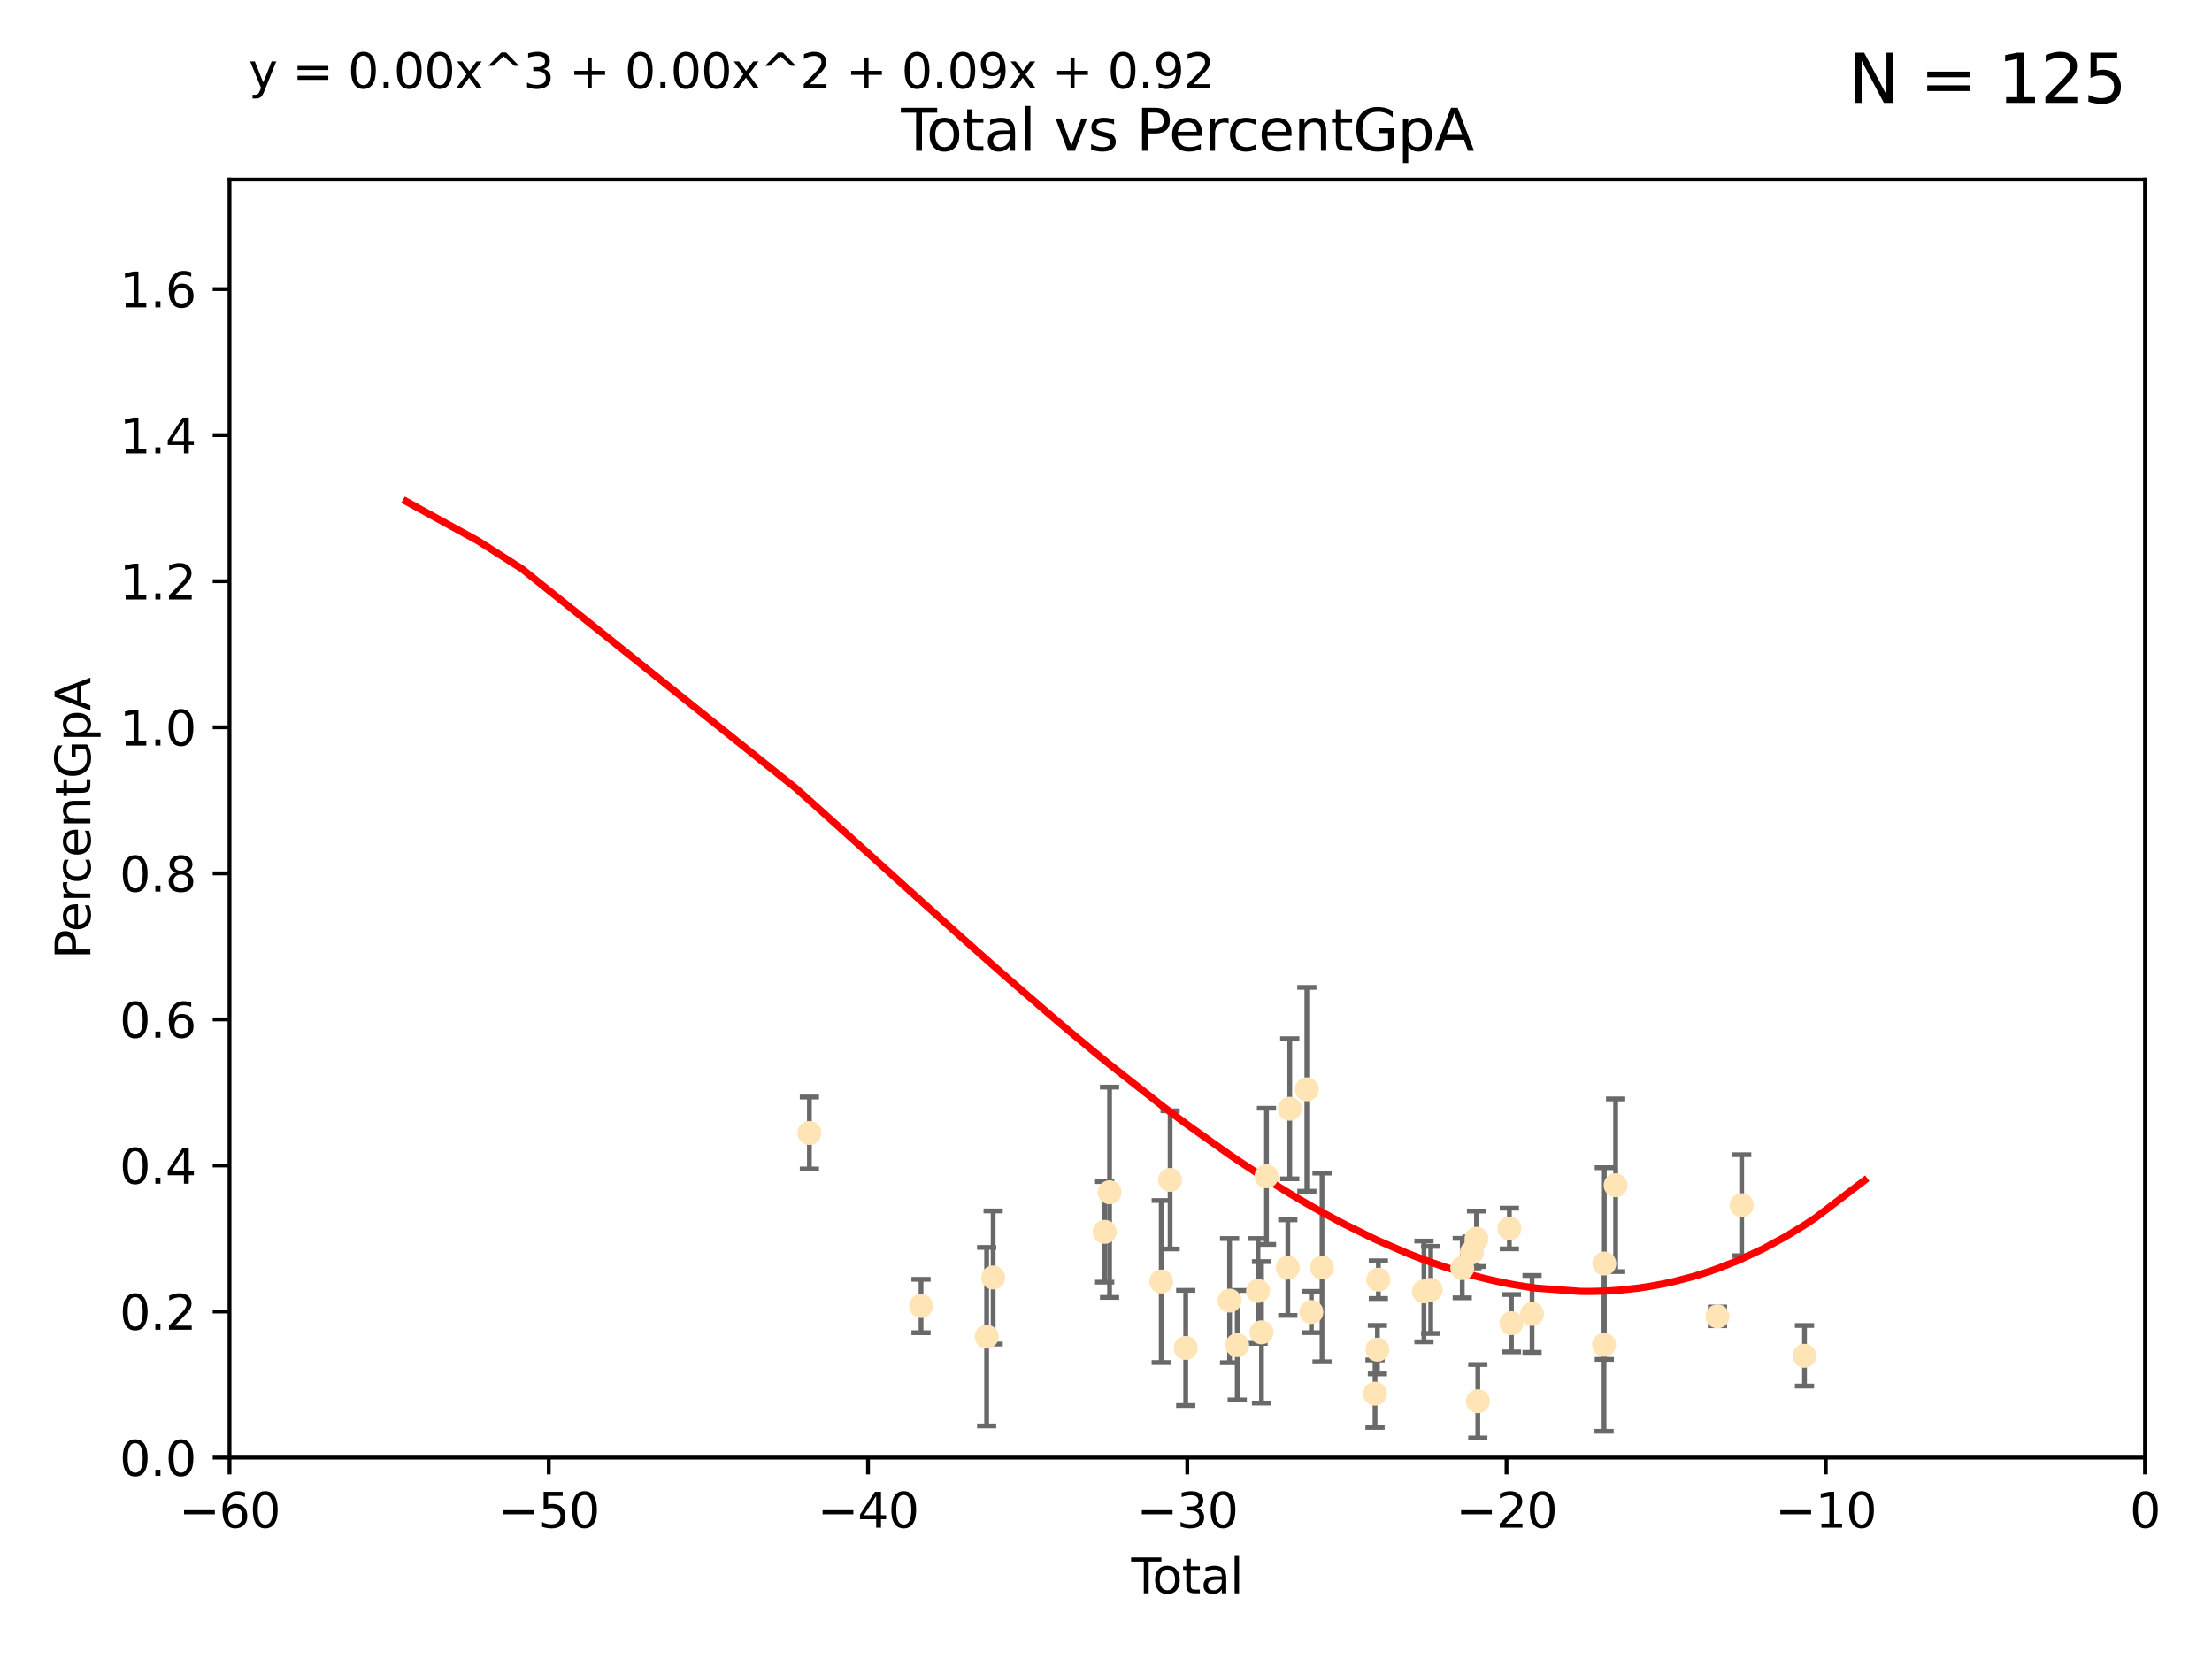 <?xml version="1.0" encoding="utf-8" standalone="no"?>
<!DOCTYPE svg PUBLIC "-//W3C//DTD SVG 1.1//EN"
  "http://www.w3.org/Graphics/SVG/1.1/DTD/svg11.dtd">
<svg xmlns:xlink="http://www.w3.org/1999/xlink" width="460.8pt" height="345.6pt" viewBox="0 0 460.8 345.6" xmlns="http://www.w3.org/2000/svg" version="1.1">
 <defs>
  <style type="text/css">*{stroke-linejoin: round; stroke-linecap: butt}</style>
 </defs>
 <g id="figure_1">
  <g id="patch_1">
   <path d="M 0 345.6 
L 460.8 345.6 
L 460.8 0 
L 0 0 
z
" style="fill: #ffffff"/>
  </g>
  <g id="axes_1">
   <g id="patch_2">
    <path d="M 47.81 303.64 
L 446.85 303.64 
L 446.85 37.411 
L 47.81 37.411 
z
" style="fill: #ffffff"/>
   </g>
   <g id="PathCollection_1">
    <defs>
     <path id="m7b823fe8cd" d="M 0 1.118 
C 0.297 1.118 0.581 1 0.791 0.791 
C 1 0.581 1.118 0.297 1.118 0 
C 1.118 -0.297 1 -0.581 0.791 -0.791 
C 0.581 -1 0.297 -1.118 0 -1.118 
C -0.297 -1.118 -0.581 -1 -0.791 -0.791 
C -1 -0.581 -1.118 -0.297 -1.118 0 
C -1.118 0.297 -1 0.581 -0.791 0.791 
C -0.581 1 -0.297 1.118 0 1.118 
z
" style="stroke: #ffe4b5"/>
    </defs>
    <g clip-path="url(#p5e52fc9a9f)">
     <use xlink:href="#m7b823fe8cd" x="168.611" y="236.024" style="fill: #ffe4b5; stroke: #ffe4b5"/>
     <use xlink:href="#m7b823fe8cd" x="191.867" y="272.073" style="fill: #ffe4b5; stroke: #ffe4b5"/>
     <use xlink:href="#m7b823fe8cd" x="205.533" y="278.454" style="fill: #ffe4b5; stroke: #ffe4b5"/>
     <use xlink:href="#m7b823fe8cd" x="206.889" y="266.121" style="fill: #ffe4b5; stroke: #ffe4b5"/>
     <use xlink:href="#m7b823fe8cd" x="230.121" y="256.619" style="fill: #ffe4b5; stroke: #ffe4b5"/>
     <use xlink:href="#m7b823fe8cd" x="231.142" y="248.374" style="fill: #ffe4b5; stroke: #ffe4b5"/>
     <use xlink:href="#m7b823fe8cd" x="241.907" y="266.966" style="fill: #ffe4b5; stroke: #ffe4b5"/>
     <use xlink:href="#m7b823fe8cd" x="243.757" y="245.794" style="fill: #ffe4b5; stroke: #ffe4b5"/>
     <use xlink:href="#m7b823fe8cd" x="247.007" y="280.798" style="fill: #ffe4b5; stroke: #ffe4b5"/>
     <use xlink:href="#m7b823fe8cd" x="256.143" y="270.942" style="fill: #ffe4b5; stroke: #ffe4b5"/>
     <use xlink:href="#m7b823fe8cd" x="257.735" y="280.225" style="fill: #ffe4b5; stroke: #ffe4b5"/>
     <use xlink:href="#m7b823fe8cd" x="262.068" y="268.929" style="fill: #ffe4b5; stroke: #ffe4b5"/>
     <use xlink:href="#m7b823fe8cd" x="262.792" y="277.551" style="fill: #ffe4b5; stroke: #ffe4b5"/>
     <use xlink:href="#m7b823fe8cd" x="263.835" y="245.048" style="fill: #ffe4b5; stroke: #ffe4b5"/>
     <use xlink:href="#m7b823fe8cd" x="268.274" y="264.074" style="fill: #ffe4b5; stroke: #ffe4b5"/>
     <use xlink:href="#m7b823fe8cd" x="268.678" y="230.974" style="fill: #ffe4b5; stroke: #ffe4b5"/>
     <use xlink:href="#m7b823fe8cd" x="272.241" y="226.92" style="fill: #ffe4b5; stroke: #ffe4b5"/>
     <use xlink:href="#m7b823fe8cd" x="273.181" y="273.317" style="fill: #ffe4b5; stroke: #ffe4b5"/>
     <use xlink:href="#m7b823fe8cd" x="275.404" y="264.031" style="fill: #ffe4b5; stroke: #ffe4b5"/>
     <use xlink:href="#m7b823fe8cd" x="286.443" y="290.323" style="fill: #ffe4b5; stroke: #ffe4b5"/>
     <use xlink:href="#m7b823fe8cd" x="286.939" y="281.157" style="fill: #ffe4b5; stroke: #ffe4b5"/>
     <use xlink:href="#m7b823fe8cd" x="287.137" y="266.582" style="fill: #ffe4b5; stroke: #ffe4b5"/>
     <use xlink:href="#m7b823fe8cd" x="296.637" y="269.032" style="fill: #ffe4b5; stroke: #ffe4b5"/>
     <use xlink:href="#m7b823fe8cd" x="298.047" y="268.709" style="fill: #ffe4b5; stroke: #ffe4b5"/>
     <use xlink:href="#m7b823fe8cd" x="304.615" y="264.173" style="fill: #ffe4b5; stroke: #ffe4b5"/>
     <use xlink:href="#m7b823fe8cd" x="306.623" y="260.898" style="fill: #ffe4b5; stroke: #ffe4b5"/>
     <use xlink:href="#m7b823fe8cd" x="307.585" y="258.061" style="fill: #ffe4b5; stroke: #ffe4b5"/>
     <use xlink:href="#m7b823fe8cd" x="307.855" y="291.9" style="fill: #ffe4b5; stroke: #ffe4b5"/>
     <use xlink:href="#m7b823fe8cd" x="314.429" y="255.921" style="fill: #ffe4b5; stroke: #ffe4b5"/>
     <use xlink:href="#m7b823fe8cd" x="314.861" y="275.649" style="fill: #ffe4b5; stroke: #ffe4b5"/>
     <use xlink:href="#m7b823fe8cd" x="319.153" y="273.715" style="fill: #ffe4b5; stroke: #ffe4b5"/>
     <use xlink:href="#m7b823fe8cd" x="334.152" y="280.144" style="fill: #ffe4b5; stroke: #ffe4b5"/>
     <use xlink:href="#m7b823fe8cd" x="334.21" y="263.219" style="fill: #ffe4b5; stroke: #ffe4b5"/>
     <use xlink:href="#m7b823fe8cd" x="336.569" y="246.911" style="fill: #ffe4b5; stroke: #ffe4b5"/>
     <use xlink:href="#m7b823fe8cd" x="357.784" y="274.226" style="fill: #ffe4b5; stroke: #ffe4b5"/>
     <use xlink:href="#m7b823fe8cd" x="362.824" y="251.06" style="fill: #ffe4b5; stroke: #ffe4b5"/>
     <use xlink:href="#m7b823fe8cd" x="375.911" y="282.435" style="fill: #ffe4b5; stroke: #ffe4b5"/>
    </g>
   </g>
   <g id="matplotlib.axis_1">
    <g id="xtick_1">
     <g id="line2d_1">
      <defs>
       <path id="mecba8a431a" d="M 0 0 
L 0 3.5 
" style="stroke: #000000; stroke-width: 0.8"/>
      </defs>
      <g>
       <use xlink:href="#mecba8a431a" x="47.81" y="303.64" style="stroke: #000000; stroke-width: 0.8"/>
      </g>
     </g>
     <g id="text_1">
      <!-- −60 -->
      <g transform="translate(37.258 318.238)scale(0.1 -0.1)">
       <defs>
        <path id="DejaVuSans-2212" d="M 678 2272 
L 4684 2272 
L 4684 1741 
L 678 1741 
L 678 2272 
z
" transform="scale(0.016)"/>
        <path id="DejaVuSans-36" d="M 2113 2584 
Q 1688 2584 1439 2293 
Q 1191 2003 1191 1497 
Q 1191 994 1439 701 
Q 1688 409 2113 409 
Q 2538 409 2786 701 
Q 3034 994 3034 1497 
Q 3034 2003 2786 2293 
Q 2538 2584 2113 2584 
z
M 3366 4563 
L 3366 3988 
Q 3128 4100 2886 4159 
Q 2644 4219 2406 4219 
Q 1781 4219 1451 3797 
Q 1122 3375 1075 2522 
Q 1259 2794 1537 2939 
Q 1816 3084 2150 3084 
Q 2853 3084 3261 2657 
Q 3669 2231 3669 1497 
Q 3669 778 3244 343 
Q 2819 -91 2113 -91 
Q 1303 -91 875 529 
Q 447 1150 447 2328 
Q 447 3434 972 4092 
Q 1497 4750 2381 4750 
Q 2619 4750 2861 4703 
Q 3103 4656 3366 4563 
z
" transform="scale(0.016)"/>
        <path id="DejaVuSans-30" d="M 2034 4250 
Q 1547 4250 1301 3770 
Q 1056 3291 1056 2328 
Q 1056 1369 1301 889 
Q 1547 409 2034 409 
Q 2525 409 2770 889 
Q 3016 1369 3016 2328 
Q 3016 3291 2770 3770 
Q 2525 4250 2034 4250 
z
M 2034 4750 
Q 2819 4750 3233 4129 
Q 3647 3509 3647 2328 
Q 3647 1150 3233 529 
Q 2819 -91 2034 -91 
Q 1250 -91 836 529 
Q 422 1150 422 2328 
Q 422 3509 836 4129 
Q 1250 4750 2034 4750 
z
" transform="scale(0.016)"/>
       </defs>
       <use xlink:href="#DejaVuSans-2212"/>
       <use xlink:href="#DejaVuSans-36" x="83.789"/>
       <use xlink:href="#DejaVuSans-30" x="147.412"/>
      </g>
     </g>
    </g>
    <g id="xtick_2">
     <g id="line2d_2">
      <g>
       <use xlink:href="#mecba8a431a" x="114.317" y="303.64" style="stroke: #000000; stroke-width: 0.8"/>
      </g>
     </g>
     <g id="text_2">
      <!-- −50 -->
      <g transform="translate(103.764 318.238)scale(0.1 -0.1)">
       <defs>
        <path id="DejaVuSans-35" d="M 691 4666 
L 3169 4666 
L 3169 4134 
L 1269 4134 
L 1269 2991 
Q 1406 3038 1543 3061 
Q 1681 3084 1819 3084 
Q 2600 3084 3056 2656 
Q 3513 2228 3513 1497 
Q 3513 744 3044 326 
Q 2575 -91 1722 -91 
Q 1428 -91 1123 -41 
Q 819 9 494 109 
L 494 744 
Q 775 591 1075 516 
Q 1375 441 1709 441 
Q 2250 441 2565 725 
Q 2881 1009 2881 1497 
Q 2881 1984 2565 2268 
Q 2250 2553 1709 2553 
Q 1456 2553 1204 2497 
Q 953 2441 691 2322 
L 691 4666 
z
" transform="scale(0.016)"/>
       </defs>
       <use xlink:href="#DejaVuSans-2212"/>
       <use xlink:href="#DejaVuSans-35" x="83.789"/>
       <use xlink:href="#DejaVuSans-30" x="147.412"/>
      </g>
     </g>
    </g>
    <g id="xtick_3">
     <g id="line2d_3">
      <g>
       <use xlink:href="#mecba8a431a" x="180.823" y="303.64" style="stroke: #000000; stroke-width: 0.8"/>
      </g>
     </g>
     <g id="text_3">
      <!-- −40 -->
      <g transform="translate(170.271 318.238)scale(0.1 -0.1)">
       <defs>
        <path id="DejaVuSans-34" d="M 2419 4116 
L 825 1625 
L 2419 1625 
L 2419 4116 
z
M 2253 4666 
L 3047 4666 
L 3047 1625 
L 3713 1625 
L 3713 1100 
L 3047 1100 
L 3047 0 
L 2419 0 
L 2419 1100 
L 313 1100 
L 313 1709 
L 2253 4666 
z
" transform="scale(0.016)"/>
       </defs>
       <use xlink:href="#DejaVuSans-2212"/>
       <use xlink:href="#DejaVuSans-34" x="83.789"/>
       <use xlink:href="#DejaVuSans-30" x="147.412"/>
      </g>
     </g>
    </g>
    <g id="xtick_4">
     <g id="line2d_4">
      <g>
       <use xlink:href="#mecba8a431a" x="247.33" y="303.64" style="stroke: #000000; stroke-width: 0.8"/>
      </g>
     </g>
     <g id="text_4">
      <!-- −30 -->
      <g transform="translate(236.778 318.238)scale(0.1 -0.1)">
       <defs>
        <path id="DejaVuSans-33" d="M 2597 2516 
Q 3050 2419 3304 2112 
Q 3559 1806 3559 1356 
Q 3559 666 3084 287 
Q 2609 -91 1734 -91 
Q 1441 -91 1130 -33 
Q 819 25 488 141 
L 488 750 
Q 750 597 1062 519 
Q 1375 441 1716 441 
Q 2309 441 2620 675 
Q 2931 909 2931 1356 
Q 2931 1769 2642 2001 
Q 2353 2234 1838 2234 
L 1294 2234 
L 1294 2753 
L 1863 2753 
Q 2328 2753 2575 2939 
Q 2822 3125 2822 3475 
Q 2822 3834 2567 4026 
Q 2313 4219 1838 4219 
Q 1578 4219 1281 4162 
Q 984 4106 628 3988 
L 628 4550 
Q 988 4650 1302 4700 
Q 1616 4750 1894 4750 
Q 2613 4750 3031 4423 
Q 3450 4097 3450 3541 
Q 3450 3153 3228 2886 
Q 3006 2619 2597 2516 
z
" transform="scale(0.016)"/>
       </defs>
       <use xlink:href="#DejaVuSans-2212"/>
       <use xlink:href="#DejaVuSans-33" x="83.789"/>
       <use xlink:href="#DejaVuSans-30" x="147.412"/>
      </g>
     </g>
    </g>
    <g id="xtick_5">
     <g id="line2d_5">
      <g>
       <use xlink:href="#mecba8a431a" x="313.837" y="303.64" style="stroke: #000000; stroke-width: 0.8"/>
      </g>
     </g>
     <g id="text_5">
      <!-- −20 -->
      <g transform="translate(303.284 318.238)scale(0.1 -0.1)">
       <defs>
        <path id="DejaVuSans-32" d="M 1228 531 
L 3431 531 
L 3431 0 
L 469 0 
L 469 531 
Q 828 903 1448 1529 
Q 2069 2156 2228 2338 
Q 2531 2678 2651 2914 
Q 2772 3150 2772 3378 
Q 2772 3750 2511 3984 
Q 2250 4219 1831 4219 
Q 1534 4219 1204 4116 
Q 875 4013 500 3803 
L 500 4441 
Q 881 4594 1212 4672 
Q 1544 4750 1819 4750 
Q 2544 4750 2975 4387 
Q 3406 4025 3406 3419 
Q 3406 3131 3298 2873 
Q 3191 2616 2906 2266 
Q 2828 2175 2409 1742 
Q 1991 1309 1228 531 
z
" transform="scale(0.016)"/>
       </defs>
       <use xlink:href="#DejaVuSans-2212"/>
       <use xlink:href="#DejaVuSans-32" x="83.789"/>
       <use xlink:href="#DejaVuSans-30" x="147.412"/>
      </g>
     </g>
    </g>
    <g id="xtick_6">
     <g id="line2d_6">
      <g>
       <use xlink:href="#mecba8a431a" x="380.343" y="303.64" style="stroke: #000000; stroke-width: 0.8"/>
      </g>
     </g>
     <g id="text_6">
      <!-- −10 -->
      <g transform="translate(369.791 318.238)scale(0.1 -0.1)">
       <defs>
        <path id="DejaVuSans-31" d="M 794 531 
L 1825 531 
L 1825 4091 
L 703 3866 
L 703 4441 
L 1819 4666 
L 2450 4666 
L 2450 531 
L 3481 531 
L 3481 0 
L 794 0 
L 794 531 
z
" transform="scale(0.016)"/>
       </defs>
       <use xlink:href="#DejaVuSans-2212"/>
       <use xlink:href="#DejaVuSans-31" x="83.789"/>
       <use xlink:href="#DejaVuSans-30" x="147.412"/>
      </g>
     </g>
    </g>
    <g id="xtick_7">
     <g id="line2d_7">
      <g>
       <use xlink:href="#mecba8a431a" x="446.85" y="303.64" style="stroke: #000000; stroke-width: 0.8"/>
      </g>
     </g>
     <g id="text_7">
      <!-- 0 -->
      <g transform="translate(443.669 318.238)scale(0.1 -0.1)">
       <use xlink:href="#DejaVuSans-30"/>
      </g>
     </g>
    </g>
    <g id="text_8">
     <!-- Total -->
     <g transform="translate(235.653 331.917)scale(0.1 -0.1)">
      <defs>
       <path id="DejaVuSans-54" d="M -19 4666 
L 3928 4666 
L 3928 4134 
L 2272 4134 
L 2272 0 
L 1638 0 
L 1638 4134 
L -19 4134 
L -19 4666 
z
" transform="scale(0.016)"/>
       <path id="DejaVuSans-6f" d="M 1959 3097 
Q 1497 3097 1228 2736 
Q 959 2375 959 1747 
Q 959 1119 1226 758 
Q 1494 397 1959 397 
Q 2419 397 2687 759 
Q 2956 1122 2956 1747 
Q 2956 2369 2687 2733 
Q 2419 3097 1959 3097 
z
M 1959 3584 
Q 2709 3584 3137 3096 
Q 3566 2609 3566 1747 
Q 3566 888 3137 398 
Q 2709 -91 1959 -91 
Q 1206 -91 779 398 
Q 353 888 353 1747 
Q 353 2609 779 3096 
Q 1206 3584 1959 3584 
z
" transform="scale(0.016)"/>
       <path id="DejaVuSans-74" d="M 1172 4494 
L 1172 3500 
L 2356 3500 
L 2356 3053 
L 1172 3053 
L 1172 1153 
Q 1172 725 1289 603 
Q 1406 481 1766 481 
L 2356 481 
L 2356 0 
L 1766 0 
Q 1100 0 847 248 
Q 594 497 594 1153 
L 594 3053 
L 172 3053 
L 172 3500 
L 594 3500 
L 594 4494 
L 1172 4494 
z
" transform="scale(0.016)"/>
       <path id="DejaVuSans-61" d="M 2194 1759 
Q 1497 1759 1228 1600 
Q 959 1441 959 1056 
Q 959 750 1161 570 
Q 1363 391 1709 391 
Q 2188 391 2477 730 
Q 2766 1069 2766 1631 
L 2766 1759 
L 2194 1759 
z
M 3341 1997 
L 3341 0 
L 2766 0 
L 2766 531 
Q 2569 213 2275 61 
Q 1981 -91 1556 -91 
Q 1019 -91 701 211 
Q 384 513 384 1019 
Q 384 1609 779 1909 
Q 1175 2209 1959 2209 
L 2766 2209 
L 2766 2266 
Q 2766 2663 2505 2880 
Q 2244 3097 1772 3097 
Q 1472 3097 1187 3025 
Q 903 2953 641 2809 
L 641 3341 
Q 956 3463 1253 3523 
Q 1550 3584 1831 3584 
Q 2591 3584 2966 3190 
Q 3341 2797 3341 1997 
z
" transform="scale(0.016)"/>
       <path id="DejaVuSans-6c" d="M 603 4863 
L 1178 4863 
L 1178 0 
L 603 0 
L 603 4863 
z
" transform="scale(0.016)"/>
      </defs>
      <use xlink:href="#DejaVuSans-54"/>
      <use xlink:href="#DejaVuSans-6f" x="44.084"/>
      <use xlink:href="#DejaVuSans-74" x="105.266"/>
      <use xlink:href="#DejaVuSans-61" x="144.475"/>
      <use xlink:href="#DejaVuSans-6c" x="205.754"/>
     </g>
    </g>
   </g>
   <g id="matplotlib.axis_2">
    <g id="ytick_1">
     <g id="line2d_8">
      <defs>
       <path id="m94bd3e0360" d="M 0 0 
L -3.5 0 
" style="stroke: #000000; stroke-width: 0.8"/>
      </defs>
      <g>
       <use xlink:href="#m94bd3e0360" x="47.81" y="303.64" style="stroke: #000000; stroke-width: 0.8"/>
      </g>
     </g>
     <g id="text_9">
      <!-- 0.0 -->
      <g transform="translate(24.907 307.439)scale(0.1 -0.1)">
       <defs>
        <path id="DejaVuSans-2e" d="M 684 794 
L 1344 794 
L 1344 0 
L 684 0 
L 684 794 
z
" transform="scale(0.016)"/>
       </defs>
       <use xlink:href="#DejaVuSans-30"/>
       <use xlink:href="#DejaVuSans-2e" x="63.623"/>
       <use xlink:href="#DejaVuSans-30" x="95.41"/>
      </g>
     </g>
    </g>
    <g id="ytick_2">
     <g id="line2d_9">
      <g>
       <use xlink:href="#m94bd3e0360" x="47.81" y="273.214" style="stroke: #000000; stroke-width: 0.8"/>
      </g>
     </g>
     <g id="text_10">
      <!-- 0.2 -->
      <g transform="translate(24.907 277.013)scale(0.1 -0.1)">
       <use xlink:href="#DejaVuSans-30"/>
       <use xlink:href="#DejaVuSans-2e" x="63.623"/>
       <use xlink:href="#DejaVuSans-32" x="95.41"/>
      </g>
     </g>
    </g>
    <g id="ytick_3">
     <g id="line2d_10">
      <g>
       <use xlink:href="#m94bd3e0360" x="47.81" y="242.788" style="stroke: #000000; stroke-width: 0.8"/>
      </g>
     </g>
     <g id="text_11">
      <!-- 0.4 -->
      <g transform="translate(24.907 246.587)scale(0.1 -0.1)">
       <use xlink:href="#DejaVuSans-30"/>
       <use xlink:href="#DejaVuSans-2e" x="63.623"/>
       <use xlink:href="#DejaVuSans-34" x="95.41"/>
      </g>
     </g>
    </g>
    <g id="ytick_4">
     <g id="line2d_11">
      <g>
       <use xlink:href="#m94bd3e0360" x="47.81" y="212.362" style="stroke: #000000; stroke-width: 0.8"/>
      </g>
     </g>
     <g id="text_12">
      <!-- 0.6 -->
      <g transform="translate(24.907 216.161)scale(0.1 -0.1)">
       <use xlink:href="#DejaVuSans-30"/>
       <use xlink:href="#DejaVuSans-2e" x="63.623"/>
       <use xlink:href="#DejaVuSans-36" x="95.41"/>
      </g>
     </g>
    </g>
    <g id="ytick_5">
     <g id="line2d_12">
      <g>
       <use xlink:href="#m94bd3e0360" x="47.81" y="181.935" style="stroke: #000000; stroke-width: 0.8"/>
      </g>
     </g>
     <g id="text_13">
      <!-- 0.8 -->
      <g transform="translate(24.907 185.735)scale(0.1 -0.1)">
       <defs>
        <path id="DejaVuSans-38" d="M 2034 2216 
Q 1584 2216 1326 1975 
Q 1069 1734 1069 1313 
Q 1069 891 1326 650 
Q 1584 409 2034 409 
Q 2484 409 2743 651 
Q 3003 894 3003 1313 
Q 3003 1734 2745 1975 
Q 2488 2216 2034 2216 
z
M 1403 2484 
Q 997 2584 770 2862 
Q 544 3141 544 3541 
Q 544 4100 942 4425 
Q 1341 4750 2034 4750 
Q 2731 4750 3128 4425 
Q 3525 4100 3525 3541 
Q 3525 3141 3298 2862 
Q 3072 2584 2669 2484 
Q 3125 2378 3379 2068 
Q 3634 1759 3634 1313 
Q 3634 634 3220 271 
Q 2806 -91 2034 -91 
Q 1263 -91 848 271 
Q 434 634 434 1313 
Q 434 1759 690 2068 
Q 947 2378 1403 2484 
z
M 1172 3481 
Q 1172 3119 1398 2916 
Q 1625 2713 2034 2713 
Q 2441 2713 2670 2916 
Q 2900 3119 2900 3481 
Q 2900 3844 2670 4047 
Q 2441 4250 2034 4250 
Q 1625 4250 1398 4047 
Q 1172 3844 1172 3481 
z
" transform="scale(0.016)"/>
       </defs>
       <use xlink:href="#DejaVuSans-30"/>
       <use xlink:href="#DejaVuSans-2e" x="63.623"/>
       <use xlink:href="#DejaVuSans-38" x="95.41"/>
      </g>
     </g>
    </g>
    <g id="ytick_6">
     <g id="line2d_13">
      <g>
       <use xlink:href="#m94bd3e0360" x="47.81" y="151.509" style="stroke: #000000; stroke-width: 0.8"/>
      </g>
     </g>
     <g id="text_14">
      <!-- 1.0 -->
      <g transform="translate(24.907 155.308)scale(0.1 -0.1)">
       <use xlink:href="#DejaVuSans-31"/>
       <use xlink:href="#DejaVuSans-2e" x="63.623"/>
       <use xlink:href="#DejaVuSans-30" x="95.41"/>
      </g>
     </g>
    </g>
    <g id="ytick_7">
     <g id="line2d_14">
      <g>
       <use xlink:href="#m94bd3e0360" x="47.81" y="121.083" style="stroke: #000000; stroke-width: 0.8"/>
      </g>
     </g>
     <g id="text_15">
      <!-- 1.2 -->
      <g transform="translate(24.907 124.882)scale(0.1 -0.1)">
       <use xlink:href="#DejaVuSans-31"/>
       <use xlink:href="#DejaVuSans-2e" x="63.623"/>
       <use xlink:href="#DejaVuSans-32" x="95.41"/>
      </g>
     </g>
    </g>
    <g id="ytick_8">
     <g id="line2d_15">
      <g>
       <use xlink:href="#m94bd3e0360" x="47.81" y="90.657" style="stroke: #000000; stroke-width: 0.8"/>
      </g>
     </g>
     <g id="text_16">
      <!-- 1.4 -->
      <g transform="translate(24.907 94.456)scale(0.1 -0.1)">
       <use xlink:href="#DejaVuSans-31"/>
       <use xlink:href="#DejaVuSans-2e" x="63.623"/>
       <use xlink:href="#DejaVuSans-34" x="95.41"/>
      </g>
     </g>
    </g>
    <g id="ytick_9">
     <g id="line2d_16">
      <g>
       <use xlink:href="#m94bd3e0360" x="47.81" y="60.231" style="stroke: #000000; stroke-width: 0.8"/>
      </g>
     </g>
     <g id="text_17">
      <!-- 1.6 -->
      <g transform="translate(24.907 64.03)scale(0.1 -0.1)">
       <use xlink:href="#DejaVuSans-31"/>
       <use xlink:href="#DejaVuSans-2e" x="63.623"/>
       <use xlink:href="#DejaVuSans-36" x="95.41"/>
      </g>
     </g>
    </g>
    <g id="text_18">
     <!-- PercentGpA -->
     <g transform="translate(18.827 199.802)rotate(-90)scale(0.1 -0.1)">
      <defs>
       <path id="DejaVuSans-50" d="M 1259 4147 
L 1259 2394 
L 2053 2394 
Q 2494 2394 2734 2622 
Q 2975 2850 2975 3272 
Q 2975 3691 2734 3919 
Q 2494 4147 2053 4147 
L 1259 4147 
z
M 628 4666 
L 2053 4666 
Q 2838 4666 3239 4311 
Q 3641 3956 3641 3272 
Q 3641 2581 3239 2228 
Q 2838 1875 2053 1875 
L 1259 1875 
L 1259 0 
L 628 0 
L 628 4666 
z
" transform="scale(0.016)"/>
       <path id="DejaVuSans-65" d="M 3597 1894 
L 3597 1613 
L 953 1613 
Q 991 1019 1311 708 
Q 1631 397 2203 397 
Q 2534 397 2845 478 
Q 3156 559 3463 722 
L 3463 178 
Q 3153 47 2828 -22 
Q 2503 -91 2169 -91 
Q 1331 -91 842 396 
Q 353 884 353 1716 
Q 353 2575 817 3079 
Q 1281 3584 2069 3584 
Q 2775 3584 3186 3129 
Q 3597 2675 3597 1894 
z
M 3022 2063 
Q 3016 2534 2758 2815 
Q 2500 3097 2075 3097 
Q 1594 3097 1305 2825 
Q 1016 2553 972 2059 
L 3022 2063 
z
" transform="scale(0.016)"/>
       <path id="DejaVuSans-72" d="M 2631 2963 
Q 2534 3019 2420 3045 
Q 2306 3072 2169 3072 
Q 1681 3072 1420 2755 
Q 1159 2438 1159 1844 
L 1159 0 
L 581 0 
L 581 3500 
L 1159 3500 
L 1159 2956 
Q 1341 3275 1631 3429 
Q 1922 3584 2338 3584 
Q 2397 3584 2469 3576 
Q 2541 3569 2628 3553 
L 2631 2963 
z
" transform="scale(0.016)"/>
       <path id="DejaVuSans-63" d="M 3122 3366 
L 3122 2828 
Q 2878 2963 2633 3030 
Q 2388 3097 2138 3097 
Q 1578 3097 1268 2742 
Q 959 2388 959 1747 
Q 959 1106 1268 751 
Q 1578 397 2138 397 
Q 2388 397 2633 464 
Q 2878 531 3122 666 
L 3122 134 
Q 2881 22 2623 -34 
Q 2366 -91 2075 -91 
Q 1284 -91 818 406 
Q 353 903 353 1747 
Q 353 2603 823 3093 
Q 1294 3584 2113 3584 
Q 2378 3584 2631 3529 
Q 2884 3475 3122 3366 
z
" transform="scale(0.016)"/>
       <path id="DejaVuSans-6e" d="M 3513 2113 
L 3513 0 
L 2938 0 
L 2938 2094 
Q 2938 2591 2744 2837 
Q 2550 3084 2163 3084 
Q 1697 3084 1428 2787 
Q 1159 2491 1159 1978 
L 1159 0 
L 581 0 
L 581 3500 
L 1159 3500 
L 1159 2956 
Q 1366 3272 1645 3428 
Q 1925 3584 2291 3584 
Q 2894 3584 3203 3211 
Q 3513 2838 3513 2113 
z
" transform="scale(0.016)"/>
       <path id="DejaVuSans-47" d="M 3809 666 
L 3809 1919 
L 2778 1919 
L 2778 2438 
L 4434 2438 
L 4434 434 
Q 4069 175 3628 42 
Q 3188 -91 2688 -91 
Q 1594 -91 976 548 
Q 359 1188 359 2328 
Q 359 3472 976 4111 
Q 1594 4750 2688 4750 
Q 3144 4750 3555 4637 
Q 3966 4525 4313 4306 
L 4313 3634 
Q 3963 3931 3569 4081 
Q 3175 4231 2741 4231 
Q 1884 4231 1454 3753 
Q 1025 3275 1025 2328 
Q 1025 1384 1454 906 
Q 1884 428 2741 428 
Q 3075 428 3337 486 
Q 3600 544 3809 666 
z
" transform="scale(0.016)"/>
       <path id="DejaVuSans-70" d="M 1159 525 
L 1159 -1331 
L 581 -1331 
L 581 3500 
L 1159 3500 
L 1159 2969 
Q 1341 3281 1617 3432 
Q 1894 3584 2278 3584 
Q 2916 3584 3314 3078 
Q 3713 2572 3713 1747 
Q 3713 922 3314 415 
Q 2916 -91 2278 -91 
Q 1894 -91 1617 61 
Q 1341 213 1159 525 
z
M 3116 1747 
Q 3116 2381 2855 2742 
Q 2594 3103 2138 3103 
Q 1681 3103 1420 2742 
Q 1159 2381 1159 1747 
Q 1159 1113 1420 752 
Q 1681 391 2138 391 
Q 2594 391 2855 752 
Q 3116 1113 3116 1747 
z
" transform="scale(0.016)"/>
       <path id="DejaVuSans-41" d="M 2188 4044 
L 1331 1722 
L 3047 1722 
L 2188 4044 
z
M 1831 4666 
L 2547 4666 
L 4325 0 
L 3669 0 
L 3244 1197 
L 1141 1197 
L 716 0 
L 50 0 
L 1831 4666 
z
" transform="scale(0.016)"/>
      </defs>
      <use xlink:href="#DejaVuSans-50"/>
      <use xlink:href="#DejaVuSans-65" x="56.678"/>
      <use xlink:href="#DejaVuSans-72" x="118.201"/>
      <use xlink:href="#DejaVuSans-63" x="157.064"/>
      <use xlink:href="#DejaVuSans-65" x="212.045"/>
      <use xlink:href="#DejaVuSans-6e" x="273.568"/>
      <use xlink:href="#DejaVuSans-74" x="336.947"/>
      <use xlink:href="#DejaVuSans-47" x="376.156"/>
      <use xlink:href="#DejaVuSans-70" x="453.646"/>
      <use xlink:href="#DejaVuSans-41" x="517.123"/>
     </g>
    </g>
   </g>
   <g id="LineCollection_1">
    <path d="M 168.611 243.516 
L 168.611 228.533 
" clip-path="url(#p5e52fc9a9f)" style="fill: none; stroke: #696969"/>
    <path d="M 191.867 277.635 
L 191.867 266.511 
" clip-path="url(#p5e52fc9a9f)" style="fill: none; stroke: #696969"/>
    <path d="M 205.533 297.045 
L 205.533 259.864 
" clip-path="url(#p5e52fc9a9f)" style="fill: none; stroke: #696969"/>
    <path d="M 206.889 279.981 
L 206.889 252.261 
" clip-path="url(#p5e52fc9a9f)" style="fill: none; stroke: #696969"/>
    <path d="M 230.121 267.094 
L 230.121 246.145 
" clip-path="url(#p5e52fc9a9f)" style="fill: none; stroke: #696969"/>
    <path d="M 231.142 270.281 
L 231.142 226.467 
" clip-path="url(#p5e52fc9a9f)" style="fill: none; stroke: #696969"/>
    <path d="M 241.907 283.841 
L 241.907 250.092 
" clip-path="url(#p5e52fc9a9f)" style="fill: none; stroke: #696969"/>
    <path d="M 243.757 260.183 
L 243.757 231.405 
" clip-path="url(#p5e52fc9a9f)" style="fill: none; stroke: #696969"/>
    <path d="M 247.007 292.789 
L 247.007 268.808 
" clip-path="url(#p5e52fc9a9f)" style="fill: none; stroke: #696969"/>
    <path d="M 256.143 283.871 
L 256.143 258.013 
" clip-path="url(#p5e52fc9a9f)" style="fill: none; stroke: #696969"/>
    <path d="M 257.735 291.627 
L 257.735 268.824 
" clip-path="url(#p5e52fc9a9f)" style="fill: none; stroke: #696969"/>
    <path d="M 262.068 279.846 
L 262.068 258.013 
" clip-path="url(#p5e52fc9a9f)" style="fill: none; stroke: #696969"/>
    <path d="M 262.792 292.284 
L 262.792 262.817 
" clip-path="url(#p5e52fc9a9f)" style="fill: none; stroke: #696969"/>
    <path d="M 263.835 259.236 
L 263.835 230.86 
" clip-path="url(#p5e52fc9a9f)" style="fill: none; stroke: #696969"/>
    <path d="M 268.274 274.032 
L 268.274 254.116 
" clip-path="url(#p5e52fc9a9f)" style="fill: none; stroke: #696969"/>
    <path d="M 268.678 245.568 
L 268.678 216.38 
" clip-path="url(#p5e52fc9a9f)" style="fill: none; stroke: #696969"/>
    <path d="M 272.241 248.148 
L 272.241 205.692 
" clip-path="url(#p5e52fc9a9f)" style="fill: none; stroke: #696969"/>
    <path d="M 273.181 277.619 
L 273.181 269.015 
" clip-path="url(#p5e52fc9a9f)" style="fill: none; stroke: #696969"/>
    <path d="M 275.404 283.684 
L 275.404 244.378 
" clip-path="url(#p5e52fc9a9f)" style="fill: none; stroke: #696969"/>
    <path d="M 286.443 297.345 
L 286.443 283.301 
" clip-path="url(#p5e52fc9a9f)" style="fill: none; stroke: #696969"/>
    <path d="M 286.939 286.202 
L 286.939 276.111 
" clip-path="url(#p5e52fc9a9f)" style="fill: none; stroke: #696969"/>
    <path d="M 287.137 270.509 
L 287.137 262.655 
" clip-path="url(#p5e52fc9a9f)" style="fill: none; stroke: #696969"/>
    <path d="M 296.637 279.528 
L 296.637 258.535 
" clip-path="url(#p5e52fc9a9f)" style="fill: none; stroke: #696969"/>
    <path d="M 298.047 277.781 
L 298.047 259.637 
" clip-path="url(#p5e52fc9a9f)" style="fill: none; stroke: #696969"/>
    <path d="M 304.615 270.37 
L 304.615 257.976 
" clip-path="url(#p5e52fc9a9f)" style="fill: none; stroke: #696969"/>
    <path d="M 306.623 264.148 
L 306.623 257.647 
" clip-path="url(#p5e52fc9a9f)" style="fill: none; stroke: #696969"/>
    <path d="M 307.585 263.837 
L 307.585 252.286 
" clip-path="url(#p5e52fc9a9f)" style="fill: none; stroke: #696969"/>
    <path d="M 307.855 299.55 
L 307.855 284.25 
" clip-path="url(#p5e52fc9a9f)" style="fill: none; stroke: #696969"/>
    <path d="M 314.429 260.159 
L 314.429 251.682 
" clip-path="url(#p5e52fc9a9f)" style="fill: none; stroke: #696969"/>
    <path d="M 314.861 281.622 
L 314.861 269.676 
" clip-path="url(#p5e52fc9a9f)" style="fill: none; stroke: #696969"/>
    <path d="M 319.153 281.728 
L 319.153 265.702 
" clip-path="url(#p5e52fc9a9f)" style="fill: none; stroke: #696969"/>
    <path d="M 334.152 298.166 
L 334.152 262.122 
" clip-path="url(#p5e52fc9a9f)" style="fill: none; stroke: #696969"/>
    <path d="M 334.21 283.184 
L 334.21 243.254 
" clip-path="url(#p5e52fc9a9f)" style="fill: none; stroke: #696969"/>
    <path d="M 336.569 264.899 
L 336.569 228.924 
" clip-path="url(#p5e52fc9a9f)" style="fill: none; stroke: #696969"/>
    <path d="M 357.784 276.177 
L 357.784 272.275 
" clip-path="url(#p5e52fc9a9f)" style="fill: none; stroke: #696969"/>
    <path d="M 362.824 261.58 
L 362.824 240.54 
" clip-path="url(#p5e52fc9a9f)" style="fill: none; stroke: #696969"/>
    <path d="M 375.911 288.743 
L 375.911 276.127 
" clip-path="url(#p5e52fc9a9f)" style="fill: none; stroke: #696969"/>
   </g>
   <g id="line2d_17">
    <defs>
     <path id="m2ff65486e6" d="M 2 0 
L -2 -0 
" style="stroke: #696969"/>
    </defs>
    <g clip-path="url(#p5e52fc9a9f)">
     <use xlink:href="#m2ff65486e6" x="168.611" y="243.516" style="fill: #696969; stroke: #696969"/>
     <use xlink:href="#m2ff65486e6" x="191.867" y="277.635" style="fill: #696969; stroke: #696969"/>
     <use xlink:href="#m2ff65486e6" x="205.533" y="297.045" style="fill: #696969; stroke: #696969"/>
     <use xlink:href="#m2ff65486e6" x="206.889" y="279.981" style="fill: #696969; stroke: #696969"/>
     <use xlink:href="#m2ff65486e6" x="230.121" y="267.094" style="fill: #696969; stroke: #696969"/>
     <use xlink:href="#m2ff65486e6" x="231.142" y="270.281" style="fill: #696969; stroke: #696969"/>
     <use xlink:href="#m2ff65486e6" x="241.907" y="283.841" style="fill: #696969; stroke: #696969"/>
     <use xlink:href="#m2ff65486e6" x="243.757" y="260.183" style="fill: #696969; stroke: #696969"/>
     <use xlink:href="#m2ff65486e6" x="247.007" y="292.789" style="fill: #696969; stroke: #696969"/>
     <use xlink:href="#m2ff65486e6" x="256.143" y="283.871" style="fill: #696969; stroke: #696969"/>
     <use xlink:href="#m2ff65486e6" x="257.735" y="291.627" style="fill: #696969; stroke: #696969"/>
     <use xlink:href="#m2ff65486e6" x="262.068" y="279.846" style="fill: #696969; stroke: #696969"/>
     <use xlink:href="#m2ff65486e6" x="262.792" y="292.284" style="fill: #696969; stroke: #696969"/>
     <use xlink:href="#m2ff65486e6" x="263.835" y="259.236" style="fill: #696969; stroke: #696969"/>
     <use xlink:href="#m2ff65486e6" x="268.274" y="274.032" style="fill: #696969; stroke: #696969"/>
     <use xlink:href="#m2ff65486e6" x="268.678" y="245.568" style="fill: #696969; stroke: #696969"/>
     <use xlink:href="#m2ff65486e6" x="272.241" y="248.148" style="fill: #696969; stroke: #696969"/>
     <use xlink:href="#m2ff65486e6" x="273.181" y="277.619" style="fill: #696969; stroke: #696969"/>
     <use xlink:href="#m2ff65486e6" x="275.404" y="283.684" style="fill: #696969; stroke: #696969"/>
     <use xlink:href="#m2ff65486e6" x="286.443" y="297.345" style="fill: #696969; stroke: #696969"/>
     <use xlink:href="#m2ff65486e6" x="286.939" y="286.202" style="fill: #696969; stroke: #696969"/>
     <use xlink:href="#m2ff65486e6" x="287.137" y="270.509" style="fill: #696969; stroke: #696969"/>
     <use xlink:href="#m2ff65486e6" x="296.637" y="279.528" style="fill: #696969; stroke: #696969"/>
     <use xlink:href="#m2ff65486e6" x="298.047" y="277.781" style="fill: #696969; stroke: #696969"/>
     <use xlink:href="#m2ff65486e6" x="304.615" y="270.37" style="fill: #696969; stroke: #696969"/>
     <use xlink:href="#m2ff65486e6" x="306.623" y="264.148" style="fill: #696969; stroke: #696969"/>
     <use xlink:href="#m2ff65486e6" x="307.585" y="263.837" style="fill: #696969; stroke: #696969"/>
     <use xlink:href="#m2ff65486e6" x="307.855" y="299.55" style="fill: #696969; stroke: #696969"/>
     <use xlink:href="#m2ff65486e6" x="314.429" y="260.159" style="fill: #696969; stroke: #696969"/>
     <use xlink:href="#m2ff65486e6" x="314.861" y="281.622" style="fill: #696969; stroke: #696969"/>
     <use xlink:href="#m2ff65486e6" x="319.153" y="281.728" style="fill: #696969; stroke: #696969"/>
     <use xlink:href="#m2ff65486e6" x="334.152" y="298.166" style="fill: #696969; stroke: #696969"/>
     <use xlink:href="#m2ff65486e6" x="334.21" y="283.184" style="fill: #696969; stroke: #696969"/>
     <use xlink:href="#m2ff65486e6" x="336.569" y="264.899" style="fill: #696969; stroke: #696969"/>
     <use xlink:href="#m2ff65486e6" x="357.784" y="276.177" style="fill: #696969; stroke: #696969"/>
     <use xlink:href="#m2ff65486e6" x="362.824" y="261.58" style="fill: #696969; stroke: #696969"/>
     <use xlink:href="#m2ff65486e6" x="375.911" y="288.743" style="fill: #696969; stroke: #696969"/>
    </g>
   </g>
   <g id="line2d_18">
    <g clip-path="url(#p5e52fc9a9f)">
     <use xlink:href="#m2ff65486e6" x="168.611" y="228.533" style="fill: #696969; stroke: #696969"/>
     <use xlink:href="#m2ff65486e6" x="191.867" y="266.511" style="fill: #696969; stroke: #696969"/>
     <use xlink:href="#m2ff65486e6" x="205.533" y="259.864" style="fill: #696969; stroke: #696969"/>
     <use xlink:href="#m2ff65486e6" x="206.889" y="252.261" style="fill: #696969; stroke: #696969"/>
     <use xlink:href="#m2ff65486e6" x="230.121" y="246.145" style="fill: #696969; stroke: #696969"/>
     <use xlink:href="#m2ff65486e6" x="231.142" y="226.467" style="fill: #696969; stroke: #696969"/>
     <use xlink:href="#m2ff65486e6" x="241.907" y="250.092" style="fill: #696969; stroke: #696969"/>
     <use xlink:href="#m2ff65486e6" x="243.757" y="231.405" style="fill: #696969; stroke: #696969"/>
     <use xlink:href="#m2ff65486e6" x="247.007" y="268.808" style="fill: #696969; stroke: #696969"/>
     <use xlink:href="#m2ff65486e6" x="256.143" y="258.013" style="fill: #696969; stroke: #696969"/>
     <use xlink:href="#m2ff65486e6" x="257.735" y="268.824" style="fill: #696969; stroke: #696969"/>
     <use xlink:href="#m2ff65486e6" x="262.068" y="258.013" style="fill: #696969; stroke: #696969"/>
     <use xlink:href="#m2ff65486e6" x="262.792" y="262.817" style="fill: #696969; stroke: #696969"/>
     <use xlink:href="#m2ff65486e6" x="263.835" y="230.86" style="fill: #696969; stroke: #696969"/>
     <use xlink:href="#m2ff65486e6" x="268.274" y="254.116" style="fill: #696969; stroke: #696969"/>
     <use xlink:href="#m2ff65486e6" x="268.678" y="216.38" style="fill: #696969; stroke: #696969"/>
     <use xlink:href="#m2ff65486e6" x="272.241" y="205.692" style="fill: #696969; stroke: #696969"/>
     <use xlink:href="#m2ff65486e6" x="273.181" y="269.015" style="fill: #696969; stroke: #696969"/>
     <use xlink:href="#m2ff65486e6" x="275.404" y="244.378" style="fill: #696969; stroke: #696969"/>
     <use xlink:href="#m2ff65486e6" x="286.443" y="283.301" style="fill: #696969; stroke: #696969"/>
     <use xlink:href="#m2ff65486e6" x="286.939" y="276.111" style="fill: #696969; stroke: #696969"/>
     <use xlink:href="#m2ff65486e6" x="287.137" y="262.655" style="fill: #696969; stroke: #696969"/>
     <use xlink:href="#m2ff65486e6" x="296.637" y="258.535" style="fill: #696969; stroke: #696969"/>
     <use xlink:href="#m2ff65486e6" x="298.047" y="259.637" style="fill: #696969; stroke: #696969"/>
     <use xlink:href="#m2ff65486e6" x="304.615" y="257.976" style="fill: #696969; stroke: #696969"/>
     <use xlink:href="#m2ff65486e6" x="306.623" y="257.647" style="fill: #696969; stroke: #696969"/>
     <use xlink:href="#m2ff65486e6" x="307.585" y="252.286" style="fill: #696969; stroke: #696969"/>
     <use xlink:href="#m2ff65486e6" x="307.855" y="284.25" style="fill: #696969; stroke: #696969"/>
     <use xlink:href="#m2ff65486e6" x="314.429" y="251.682" style="fill: #696969; stroke: #696969"/>
     <use xlink:href="#m2ff65486e6" x="314.861" y="269.676" style="fill: #696969; stroke: #696969"/>
     <use xlink:href="#m2ff65486e6" x="319.153" y="265.702" style="fill: #696969; stroke: #696969"/>
     <use xlink:href="#m2ff65486e6" x="334.152" y="262.122" style="fill: #696969; stroke: #696969"/>
     <use xlink:href="#m2ff65486e6" x="334.21" y="243.254" style="fill: #696969; stroke: #696969"/>
     <use xlink:href="#m2ff65486e6" x="336.569" y="228.924" style="fill: #696969; stroke: #696969"/>
     <use xlink:href="#m2ff65486e6" x="357.784" y="272.275" style="fill: #696969; stroke: #696969"/>
     <use xlink:href="#m2ff65486e6" x="362.824" y="240.54" style="fill: #696969; stroke: #696969"/>
     <use xlink:href="#m2ff65486e6" x="375.911" y="276.127" style="fill: #696969; stroke: #696969"/>
    </g>
   </g>
   <g id="line2d_19">
    <path d="M 84.617 104.458 
L 99.609 112.694 
L 108.719 118.494 
L 165.737 164.165 
L 168.611 166.729 
L 176.821 174.105 
L 189.405 185.474 
L 191.867 187.695 
L 199.081 194.174 
L 201.91 196.699 
L 205.533 199.914 
L 206.889 201.112 
L 210.397 204.193 
L 211.335 205.013 
L 218.597 211.284 
L 222.131 214.282 
L 223.525 215.453 
L 228.057 219.218 
L 230.121 220.907 
L 231.142 221.737 
L 231.191 221.776 
L 241.907 230.216 
L 243.757 231.62 
L 243.889 231.719 
L 247.007 234.044 
L 248.025 234.791 
L 256.143 240.548 
L 257.735 241.631 
L 262.068 244.5 
L 262.283 244.639 
L 262.792 244.968 
L 263.835 245.635 
L 266.505 247.31 
L 268.274 248.393 
L 268.576 248.576 
L 268.678 248.637 
L 269.344 249.037 
L 269.925 249.384 
L 271.626 250.384 
L 272.241 250.74 
L 273.181 251.279 
L 275.404 252.528 
L 278.995 254.465 
L 280.265 255.125 
L 285.998 257.942 
L 286.443 258.15 
L 286.596 258.221 
L 286.939 258.378 
L 287.137 258.469 
L 292.835 260.933 
L 293.981 261.393 
L 294.29 261.516 
L 296.637 262.413 
L 297.074 262.575 
L 298.047 262.928 
L 298.253 263.001 
L 301.21 264.012 
L 304.602 265.066 
L 304.615 265.069 
L 306.13 265.502 
L 306.623 265.638 
L 307.179 265.788 
L 307.585 265.896 
L 307.855 265.967 
L 308.331 266.089 
L 308.364 266.098 
L 309.401 266.356 
L 310.446 266.606 
L 312.96 267.158 
L 313.249 267.217 
L 313.529 267.273 
L 314.429 267.449 
L 314.861 267.53 
L 314.934 267.544 
L 315.368 267.623 
L 317.399 267.965 
L 317.571 267.992 
L 317.916 268.045 
L 318.14 268.078 
L 319.153 268.223 
L 320.104 268.349 
L 329.137 269.017 
L 329.181 269.018 
L 330.538 269.033 
L 330.936 269.033 
L 331.434 269.031 
L 331.579 269.029 
L 334.152 268.962 
L 334.21 268.96 
L 335.945 268.867 
L 336.528 268.827 
L 336.562 268.824 
L 336.569 268.824 
L 336.821 268.805 
L 336.904 268.799 
L 337.445 268.755 
L 341.098 268.362 
L 341.301 268.335 
L 341.378 268.325 
L 343.533 268.002 
L 346.608 267.434 
L 346.674 267.421 
L 346.81 267.393 
L 348.581 267.002 
L 352.43 266.004 
L 353.024 265.832 
L 354.09 265.509 
L 354.484 265.386 
L 354.69 265.321 
L 356.486 264.726 
L 357.784 264.267 
L 358.278 264.085 
L 358.373 264.05 
L 361.606 262.771 
L 362.824 262.249 
L 367.242 260.168 
L 367.448 260.063 
L 372.05 257.561 
L 375.911 255.204 
L 375.957 255.175 
L 376.297 254.955 
L 377.668 254.052 
L 377.812 253.956 
L 378.125 253.745 
L 388.404 245.909 
" clip-path="url(#p5e52fc9a9f)" style="fill: none; stroke: #ff0000; stroke-width: 1.5; stroke-linecap: square"/>
   </g>
   <g id="line2d_20">
    <defs>
     <path id="m63a2cd600f" d="M 0 2 
C 0.53 2 1.039 1.789 1.414 1.414 
C 1.789 1.039 2 0.53 2 0 
C 2 -0.53 1.789 -1.039 1.414 -1.414 
C 1.039 -1.789 0.53 -2 0 -2 
C -0.53 -2 -1.039 -1.789 -1.414 -1.414 
C -1.789 -1.039 -2 -0.53 -2 0 
C -2 0.53 -1.789 1.039 -1.414 1.414 
C -1.039 1.789 -0.53 2 0 2 
z
" style="stroke: #ffe4b5"/>
    </defs>
    <g clip-path="url(#p5e52fc9a9f)">
     <use xlink:href="#m63a2cd600f" x="168.611" y="236.024" style="fill: #ffe4b5; stroke: #ffe4b5"/>
     <use xlink:href="#m63a2cd600f" x="191.867" y="272.073" style="fill: #ffe4b5; stroke: #ffe4b5"/>
     <use xlink:href="#m63a2cd600f" x="205.533" y="278.454" style="fill: #ffe4b5; stroke: #ffe4b5"/>
     <use xlink:href="#m63a2cd600f" x="206.889" y="266.121" style="fill: #ffe4b5; stroke: #ffe4b5"/>
     <use xlink:href="#m63a2cd600f" x="230.121" y="256.619" style="fill: #ffe4b5; stroke: #ffe4b5"/>
     <use xlink:href="#m63a2cd600f" x="231.142" y="248.374" style="fill: #ffe4b5; stroke: #ffe4b5"/>
     <use xlink:href="#m63a2cd600f" x="241.907" y="266.966" style="fill: #ffe4b5; stroke: #ffe4b5"/>
     <use xlink:href="#m63a2cd600f" x="243.757" y="245.794" style="fill: #ffe4b5; stroke: #ffe4b5"/>
     <use xlink:href="#m63a2cd600f" x="247.007" y="280.798" style="fill: #ffe4b5; stroke: #ffe4b5"/>
     <use xlink:href="#m63a2cd600f" x="256.143" y="270.942" style="fill: #ffe4b5; stroke: #ffe4b5"/>
     <use xlink:href="#m63a2cd600f" x="257.735" y="280.225" style="fill: #ffe4b5; stroke: #ffe4b5"/>
     <use xlink:href="#m63a2cd600f" x="262.068" y="268.929" style="fill: #ffe4b5; stroke: #ffe4b5"/>
     <use xlink:href="#m63a2cd600f" x="262.792" y="277.551" style="fill: #ffe4b5; stroke: #ffe4b5"/>
     <use xlink:href="#m63a2cd600f" x="263.835" y="245.048" style="fill: #ffe4b5; stroke: #ffe4b5"/>
     <use xlink:href="#m63a2cd600f" x="268.274" y="264.074" style="fill: #ffe4b5; stroke: #ffe4b5"/>
     <use xlink:href="#m63a2cd600f" x="268.678" y="230.974" style="fill: #ffe4b5; stroke: #ffe4b5"/>
     <use xlink:href="#m63a2cd600f" x="272.241" y="226.92" style="fill: #ffe4b5; stroke: #ffe4b5"/>
     <use xlink:href="#m63a2cd600f" x="273.181" y="273.317" style="fill: #ffe4b5; stroke: #ffe4b5"/>
     <use xlink:href="#m63a2cd600f" x="275.404" y="264.031" style="fill: #ffe4b5; stroke: #ffe4b5"/>
     <use xlink:href="#m63a2cd600f" x="286.443" y="290.323" style="fill: #ffe4b5; stroke: #ffe4b5"/>
     <use xlink:href="#m63a2cd600f" x="286.939" y="281.157" style="fill: #ffe4b5; stroke: #ffe4b5"/>
     <use xlink:href="#m63a2cd600f" x="287.137" y="266.582" style="fill: #ffe4b5; stroke: #ffe4b5"/>
     <use xlink:href="#m63a2cd600f" x="296.637" y="269.032" style="fill: #ffe4b5; stroke: #ffe4b5"/>
     <use xlink:href="#m63a2cd600f" x="298.047" y="268.709" style="fill: #ffe4b5; stroke: #ffe4b5"/>
     <use xlink:href="#m63a2cd600f" x="304.615" y="264.173" style="fill: #ffe4b5; stroke: #ffe4b5"/>
     <use xlink:href="#m63a2cd600f" x="306.623" y="260.898" style="fill: #ffe4b5; stroke: #ffe4b5"/>
     <use xlink:href="#m63a2cd600f" x="307.585" y="258.061" style="fill: #ffe4b5; stroke: #ffe4b5"/>
     <use xlink:href="#m63a2cd600f" x="307.855" y="291.9" style="fill: #ffe4b5; stroke: #ffe4b5"/>
     <use xlink:href="#m63a2cd600f" x="314.429" y="255.921" style="fill: #ffe4b5; stroke: #ffe4b5"/>
     <use xlink:href="#m63a2cd600f" x="314.861" y="275.649" style="fill: #ffe4b5; stroke: #ffe4b5"/>
     <use xlink:href="#m63a2cd600f" x="319.153" y="273.715" style="fill: #ffe4b5; stroke: #ffe4b5"/>
     <use xlink:href="#m63a2cd600f" x="334.152" y="280.144" style="fill: #ffe4b5; stroke: #ffe4b5"/>
     <use xlink:href="#m63a2cd600f" x="334.21" y="263.219" style="fill: #ffe4b5; stroke: #ffe4b5"/>
     <use xlink:href="#m63a2cd600f" x="336.569" y="246.911" style="fill: #ffe4b5; stroke: #ffe4b5"/>
     <use xlink:href="#m63a2cd600f" x="357.784" y="274.226" style="fill: #ffe4b5; stroke: #ffe4b5"/>
     <use xlink:href="#m63a2cd600f" x="362.824" y="251.06" style="fill: #ffe4b5; stroke: #ffe4b5"/>
     <use xlink:href="#m63a2cd600f" x="375.911" y="282.435" style="fill: #ffe4b5; stroke: #ffe4b5"/>
    </g>
   </g>
   <g id="patch_3">
    <path d="M 47.81 303.64 
L 47.81 37.411 
" style="fill: none; stroke: #000000; stroke-width: 0.8; stroke-linejoin: miter; stroke-linecap: square"/>
   </g>
   <g id="patch_4">
    <path d="M 446.85 303.64 
L 446.85 37.411 
" style="fill: none; stroke: #000000; stroke-width: 0.8; stroke-linejoin: miter; stroke-linecap: square"/>
   </g>
   <g id="patch_5">
    <path d="M 47.81 303.64 
L 446.85 303.64 
" style="fill: none; stroke: #000000; stroke-width: 0.8; stroke-linejoin: miter; stroke-linecap: square"/>
   </g>
   <g id="patch_6">
    <path d="M 47.81 37.411 
L 446.85 37.411 
" style="fill: none; stroke: #000000; stroke-width: 0.8; stroke-linejoin: miter; stroke-linecap: square"/>
   </g>
   <g id="text_19">
    <!-- N = 125 -->
    <g transform="translate(385.033 21.426)scale(0.14 -0.14)">
     <defs>
      <path id="DejaVuSans-4e" d="M 628 4666 
L 1478 4666 
L 3547 763 
L 3547 4666 
L 4159 4666 
L 4159 0 
L 3309 0 
L 1241 3903 
L 1241 0 
L 628 0 
L 628 4666 
z
" transform="scale(0.016)"/>
      <path id="DejaVuSans-20" transform="scale(0.016)"/>
      <path id="DejaVuSans-3d" d="M 678 2906 
L 4684 2906 
L 4684 2381 
L 678 2381 
L 678 2906 
z
M 678 1631 
L 4684 1631 
L 4684 1100 
L 678 1100 
L 678 1631 
z
" transform="scale(0.016)"/>
     </defs>
     <use xlink:href="#DejaVuSans-4e"/>
     <use xlink:href="#DejaVuSans-20" x="74.805"/>
     <use xlink:href="#DejaVuSans-3d" x="106.592"/>
     <use xlink:href="#DejaVuSans-20" x="190.381"/>
     <use xlink:href="#DejaVuSans-31" x="222.168"/>
     <use xlink:href="#DejaVuSans-32" x="285.791"/>
     <use xlink:href="#DejaVuSans-35" x="349.414"/>
    </g>
   </g>
   <g id="text_20">
    <!-- y = 0.00x^3 + 0.00x^2 + 0.09x + 0.92 -->
    <g transform="translate(51.8 18.387)scale(0.1 -0.1)">
     <defs>
      <path id="DejaVuSans-79" d="M 2059 -325 
Q 1816 -950 1584 -1140 
Q 1353 -1331 966 -1331 
L 506 -1331 
L 506 -850 
L 844 -850 
Q 1081 -850 1212 -737 
Q 1344 -625 1503 -206 
L 1606 56 
L 191 3500 
L 800 3500 
L 1894 763 
L 2988 3500 
L 3597 3500 
L 2059 -325 
z
" transform="scale(0.016)"/>
      <path id="DejaVuSans-78" d="M 3513 3500 
L 2247 1797 
L 3578 0 
L 2900 0 
L 1881 1375 
L 863 0 
L 184 0 
L 1544 1831 
L 300 3500 
L 978 3500 
L 1906 2253 
L 2834 3500 
L 3513 3500 
z
" transform="scale(0.016)"/>
      <path id="DejaVuSans-5e" d="M 2988 4666 
L 4684 2925 
L 4056 2925 
L 2681 4159 
L 1306 2925 
L 678 2925 
L 2375 4666 
L 2988 4666 
z
" transform="scale(0.016)"/>
      <path id="DejaVuSans-2b" d="M 2944 4013 
L 2944 2272 
L 4684 2272 
L 4684 1741 
L 2944 1741 
L 2944 0 
L 2419 0 
L 2419 1741 
L 678 1741 
L 678 2272 
L 2419 2272 
L 2419 4013 
L 2944 4013 
z
" transform="scale(0.016)"/>
      <path id="DejaVuSans-39" d="M 703 97 
L 703 672 
Q 941 559 1184 500 
Q 1428 441 1663 441 
Q 2288 441 2617 861 
Q 2947 1281 2994 2138 
Q 2813 1869 2534 1725 
Q 2256 1581 1919 1581 
Q 1219 1581 811 2004 
Q 403 2428 403 3163 
Q 403 3881 828 4315 
Q 1253 4750 1959 4750 
Q 2769 4750 3195 4129 
Q 3622 3509 3622 2328 
Q 3622 1225 3098 567 
Q 2575 -91 1691 -91 
Q 1453 -91 1209 -44 
Q 966 3 703 97 
z
M 1959 2075 
Q 2384 2075 2632 2365 
Q 2881 2656 2881 3163 
Q 2881 3666 2632 3958 
Q 2384 4250 1959 4250 
Q 1534 4250 1286 3958 
Q 1038 3666 1038 3163 
Q 1038 2656 1286 2365 
Q 1534 2075 1959 2075 
z
" transform="scale(0.016)"/>
     </defs>
     <use xlink:href="#DejaVuSans-79"/>
     <use xlink:href="#DejaVuSans-20" x="59.18"/>
     <use xlink:href="#DejaVuSans-3d" x="90.967"/>
     <use xlink:href="#DejaVuSans-20" x="174.756"/>
     <use xlink:href="#DejaVuSans-30" x="206.543"/>
     <use xlink:href="#DejaVuSans-2e" x="270.166"/>
     <use xlink:href="#DejaVuSans-30" x="301.953"/>
     <use xlink:href="#DejaVuSans-30" x="365.576"/>
     <use xlink:href="#DejaVuSans-78" x="429.199"/>
     <use xlink:href="#DejaVuSans-5e" x="488.379"/>
     <use xlink:href="#DejaVuSans-33" x="572.168"/>
     <use xlink:href="#DejaVuSans-20" x="635.791"/>
     <use xlink:href="#DejaVuSans-2b" x="667.578"/>
     <use xlink:href="#DejaVuSans-20" x="751.367"/>
     <use xlink:href="#DejaVuSans-30" x="783.154"/>
     <use xlink:href="#DejaVuSans-2e" x="846.777"/>
     <use xlink:href="#DejaVuSans-30" x="878.564"/>
     <use xlink:href="#DejaVuSans-30" x="942.188"/>
     <use xlink:href="#DejaVuSans-78" x="1005.811"/>
     <use xlink:href="#DejaVuSans-5e" x="1064.99"/>
     <use xlink:href="#DejaVuSans-32" x="1148.779"/>
     <use xlink:href="#DejaVuSans-20" x="1212.402"/>
     <use xlink:href="#DejaVuSans-2b" x="1244.189"/>
     <use xlink:href="#DejaVuSans-20" x="1327.979"/>
     <use xlink:href="#DejaVuSans-30" x="1359.766"/>
     <use xlink:href="#DejaVuSans-2e" x="1423.389"/>
     <use xlink:href="#DejaVuSans-30" x="1455.176"/>
     <use xlink:href="#DejaVuSans-39" x="1518.799"/>
     <use xlink:href="#DejaVuSans-78" x="1582.422"/>
     <use xlink:href="#DejaVuSans-20" x="1641.602"/>
     <use xlink:href="#DejaVuSans-2b" x="1673.389"/>
     <use xlink:href="#DejaVuSans-20" x="1757.178"/>
     <use xlink:href="#DejaVuSans-30" x="1788.965"/>
     <use xlink:href="#DejaVuSans-2e" x="1852.588"/>
     <use xlink:href="#DejaVuSans-39" x="1884.375"/>
     <use xlink:href="#DejaVuSans-32" x="1947.998"/>
    </g>
   </g>
   <g id="text_21">
    <!-- Total vs PercentGpA -->
    <g transform="translate(187.696 31.411)scale(0.12 -0.12)">
     <defs>
      <path id="DejaVuSans-76" d="M 191 3500 
L 800 3500 
L 1894 563 
L 2988 3500 
L 3597 3500 
L 2284 0 
L 1503 0 
L 191 3500 
z
" transform="scale(0.016)"/>
      <path id="DejaVuSans-73" d="M 2834 3397 
L 2834 2853 
Q 2591 2978 2328 3040 
Q 2066 3103 1784 3103 
Q 1356 3103 1142 2972 
Q 928 2841 928 2578 
Q 928 2378 1081 2264 
Q 1234 2150 1697 2047 
L 1894 2003 
Q 2506 1872 2764 1633 
Q 3022 1394 3022 966 
Q 3022 478 2636 193 
Q 2250 -91 1575 -91 
Q 1294 -91 989 -36 
Q 684 19 347 128 
L 347 722 
Q 666 556 975 473 
Q 1284 391 1588 391 
Q 1994 391 2212 530 
Q 2431 669 2431 922 
Q 2431 1156 2273 1281 
Q 2116 1406 1581 1522 
L 1381 1569 
Q 847 1681 609 1914 
Q 372 2147 372 2553 
Q 372 3047 722 3315 
Q 1072 3584 1716 3584 
Q 2034 3584 2315 3537 
Q 2597 3491 2834 3397 
z
" transform="scale(0.016)"/>
     </defs>
     <use xlink:href="#DejaVuSans-54"/>
     <use xlink:href="#DejaVuSans-6f" x="44.084"/>
     <use xlink:href="#DejaVuSans-74" x="105.266"/>
     <use xlink:href="#DejaVuSans-61" x="144.475"/>
     <use xlink:href="#DejaVuSans-6c" x="205.754"/>
     <use xlink:href="#DejaVuSans-20" x="233.537"/>
     <use xlink:href="#DejaVuSans-76" x="265.324"/>
     <use xlink:href="#DejaVuSans-73" x="324.504"/>
     <use xlink:href="#DejaVuSans-20" x="376.604"/>
     <use xlink:href="#DejaVuSans-50" x="408.391"/>
     <use xlink:href="#DejaVuSans-65" x="465.068"/>
     <use xlink:href="#DejaVuSans-72" x="526.592"/>
     <use xlink:href="#DejaVuSans-63" x="565.455"/>
     <use xlink:href="#DejaVuSans-65" x="620.436"/>
     <use xlink:href="#DejaVuSans-6e" x="681.959"/>
     <use xlink:href="#DejaVuSans-74" x="745.338"/>
     <use xlink:href="#DejaVuSans-47" x="784.547"/>
     <use xlink:href="#DejaVuSans-70" x="862.037"/>
     <use xlink:href="#DejaVuSans-41" x="925.514"/>
    </g>
   </g>
  </g>
 </g>
 <defs>
  <clipPath id="p5e52fc9a9f">
   <rect x="47.81" y="37.411" width="399.04" height="266.229"/>
  </clipPath>
 </defs>
</svg>
